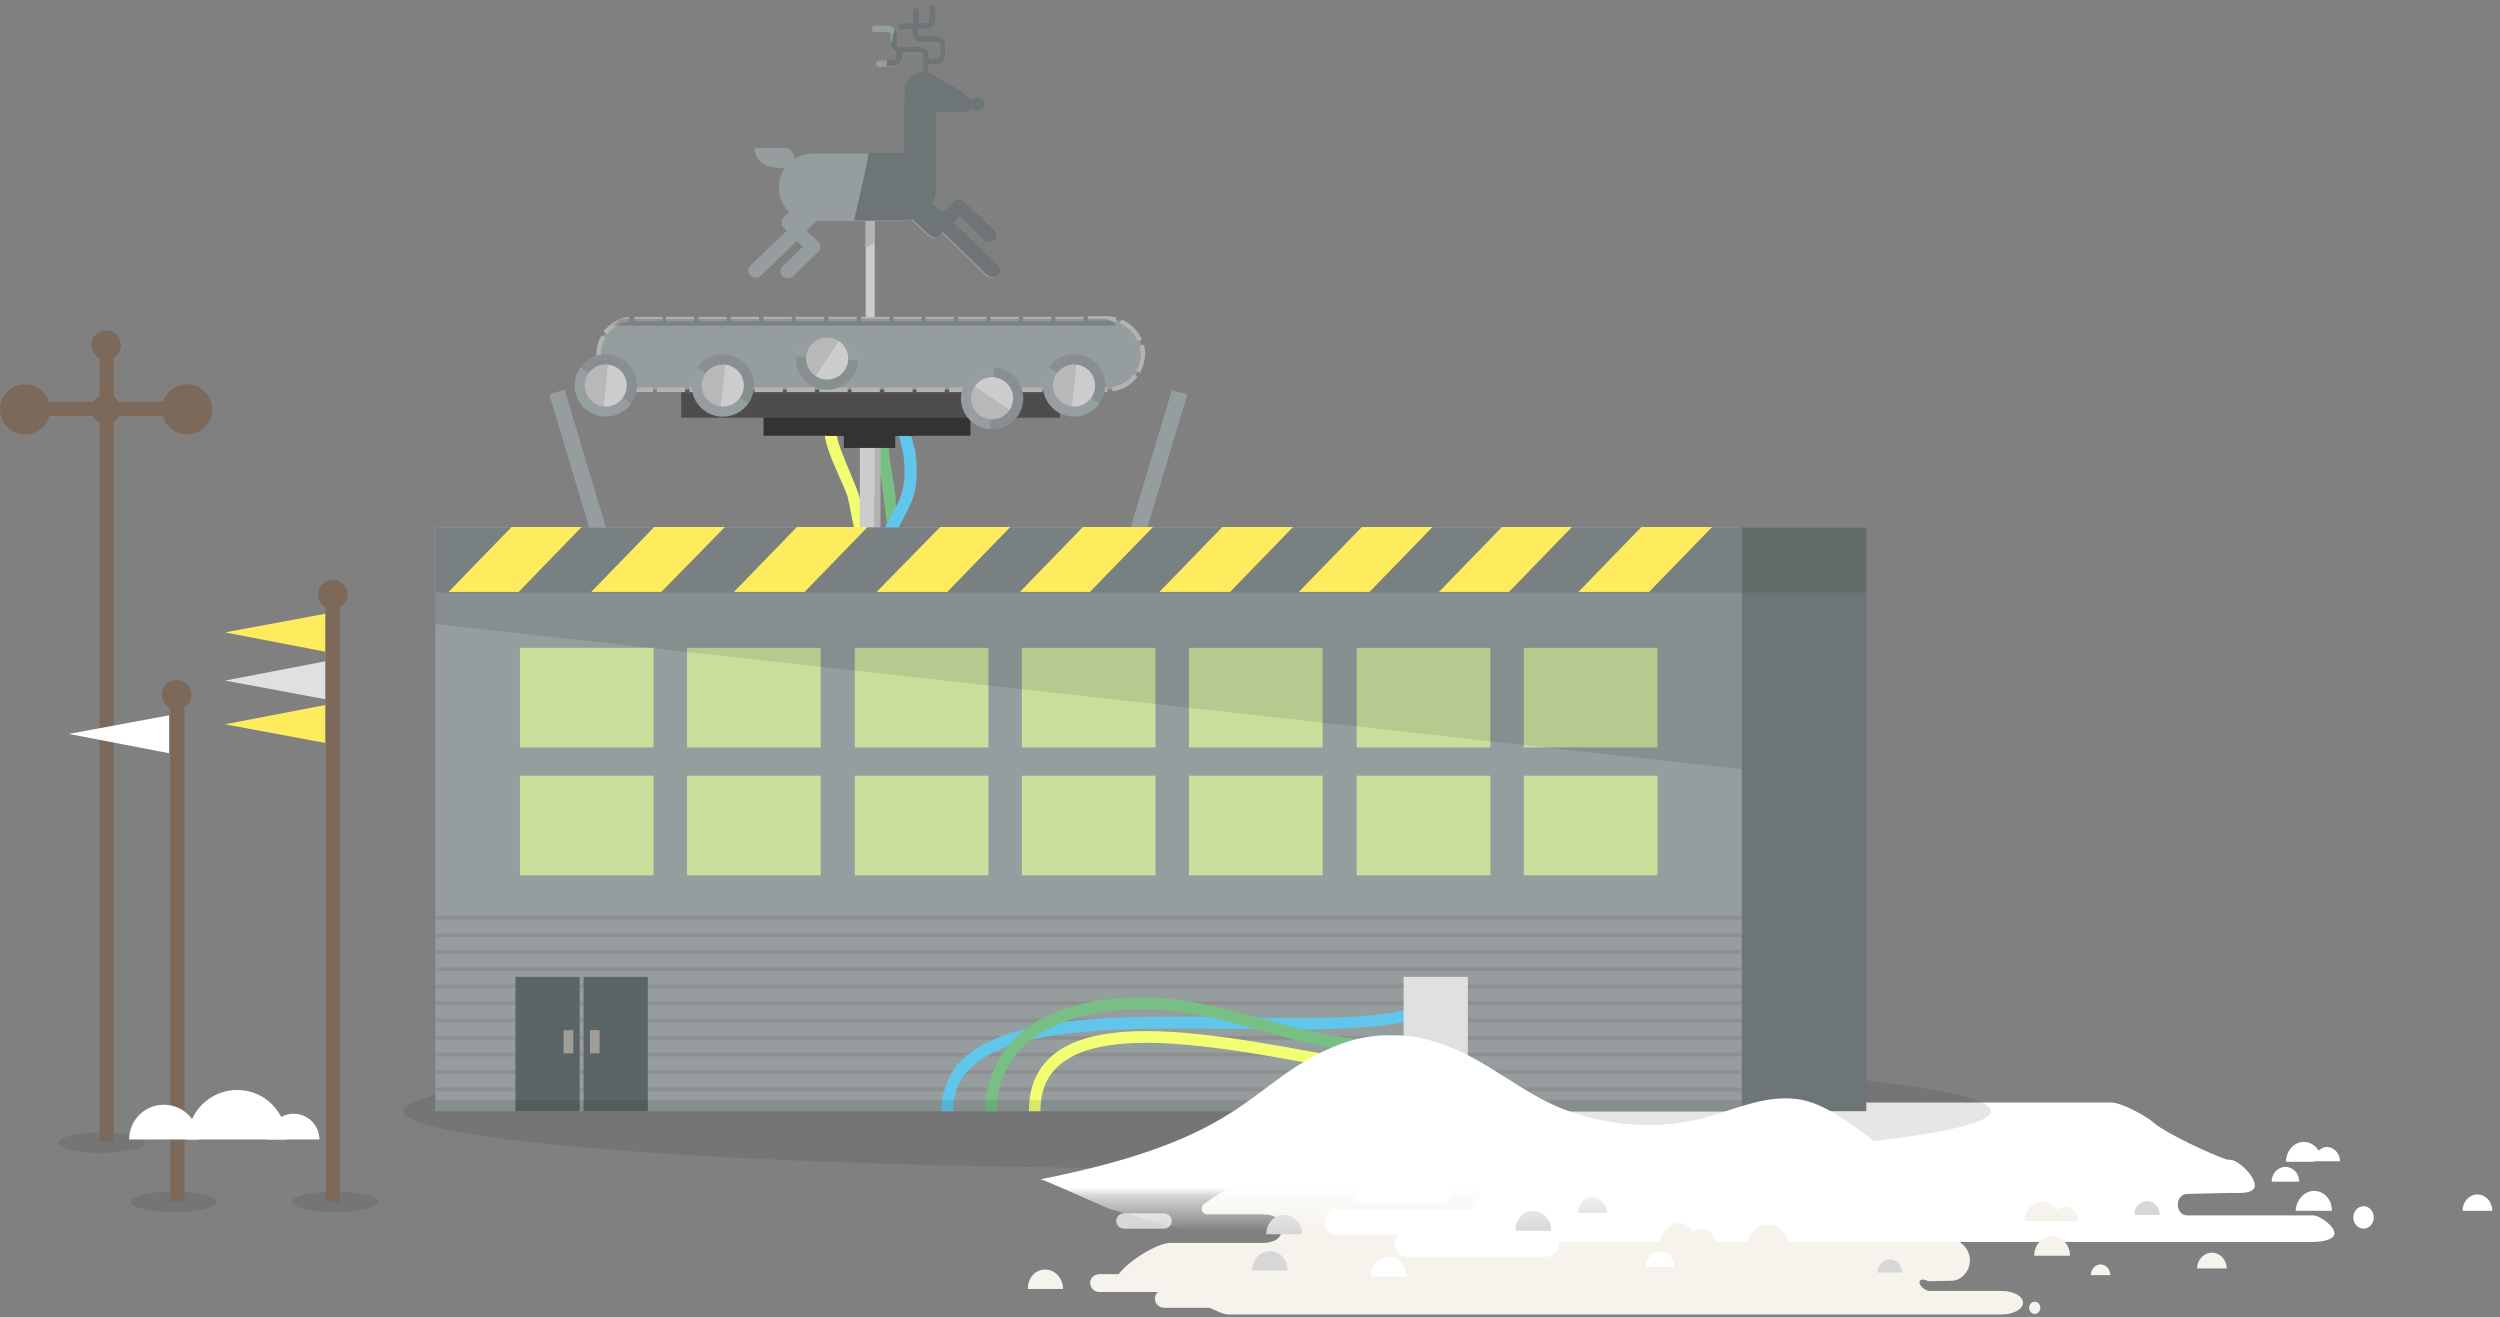 <?xml version="1.0" encoding="UTF-8"?>
<svg width="389px" height="205px" viewBox="0 0 389 205" version="1.1" xmlns="http://www.w3.org/2000/svg" xmlns:xlink="http://www.w3.org/1999/xlink">
    <rect x="0" y="0" width="389" height="205" fill="#808080" stroke="none"/>
    <!-- Generator: Sketch 41 (35326) - http://www.bohemiancoding.com/sketch -->
    <title>Slice 1</title>
    <desc>Created with Sketch.</desc>
    <defs>
        <linearGradient x1="49.989%" y1="54.034%" x2="49.989%" y2="84.696%" id="linearGradient-1">
            <stop stop-color="#FFFFFF" offset="22.35%"></stop>
            <stop stop-color="#FFFFFF" stop-opacity="0.672" offset="32.77%"></stop>
            <stop stop-color="#FFFFFF" stop-opacity="0" offset="79.3%"></stop>
        </linearGradient>
        <linearGradient x1="50.064%" y1="307.014%" x2="50.064%" y2="1.225%" id="linearGradient-2">
            <stop stop-color="#080808" stop-opacity="0.032" offset="90.17%"></stop>
            <stop stop-color="#020202" stop-opacity="0.995" offset="91.35%"></stop>
            <stop stop-color="#080808" offset="100%"></stop>
        </linearGradient>
    </defs>
    <g id="Page-1" stroke="none" stroke-width="1" fill="none" fill-rule="evenodd">
        <g id="building">
            <g id="New_Symbol_65-link" transform="translate(273.462, 188.081) scale(-1, -1) translate(-273.462, -188.081) translate(158.656, 171.396)">
                <g id="New_Symbol_65">
                    <g id="Group" transform="translate(70.71, 0)" fill="#F6F3EC">
                        <ellipse id="Oval" cx="0.953" cy="1.271" rx="0.874" ry="0.953"></ellipse>
                        <path d="M154.928,7.23 C153.418,7.23 152.147,5.879 152.147,4.211 L157.629,4.211 C157.629,5.959 156.437,7.23 154.928,7.23 Z" id="Shape"></path>
                        <path d="M146.426,6.515 L143.487,6.515 C141.977,8.581 137.448,11.361 135.542,11.361 L121.32,11.361 C117.745,11.361 118.063,13.427 118.222,14.142 C118.301,14.857 118.857,15.811 121.241,15.811 L129.662,15.811 C130.536,15.811 130.934,16.923 130.139,17.479 C127.199,19.545 125.134,20.895 122.75,20.895 L21.293,20.895 C19.783,20.895 18.273,20.18 17.4,18.75 C16.526,17.32 13.983,12.553 12.235,11.202 C11.52,10.567 11.044,9.693 11.044,8.66 C11.044,7.786 11.361,6.992 11.918,6.435 C12.394,5.879 13.109,5.482 13.904,5.482 L17.479,5.403 C19.386,6.356 19.306,4.449 17.479,3.893 L6.118,3.893 C4.29,3.893 2.781,3.099 2.781,2.066 C2.781,1.033 4.29,0.238 6.118,0.238 L126.326,0.238 C127.199,0.238 127.915,0.636 129.345,1.271 L136.416,1.271 C137.21,1.271 137.846,1.907 137.846,2.701 C137.846,3.099 137.687,3.496 137.369,3.734 L146.506,3.734 C147.3,3.734 147.936,4.37 147.936,5.164 C147.936,5.959 147.221,6.515 146.426,6.515 Z" id="Shape"></path>
                    </g>
                    <path d="M41.791,7.389 C41.791,8.739 42.824,9.852 44.095,9.852 C45.366,9.852 46.399,8.739 46.399,7.389 L41.791,7.389 Z" id="XMLID_15746_" fill="#F6F3EC"></path>
                    <path d="M59.905,6.356 C59.905,7.309 60.62,8.024 61.415,8.024 C62.289,8.024 62.924,7.23 62.924,6.356" id="XMLID_15745_" fill="#F6F3EC"></path>
                    <path d="M185.675,12.712 C185.675,14.38 186.866,15.731 188.455,15.731 C190.044,15.731 191.236,14.38 191.236,12.712 L185.675,12.712 Z" id="XMLID_15744_" fill="#D7D7D7"></path>
                    <path d="M92.321,6.753 C92.321,7.945 93.195,8.819 94.228,8.819 C95.261,8.819 96.135,7.866 96.135,6.753 L92.321,6.753 Z" id="XMLID_15743_" fill="#D7D7D7"></path>
                    <path d="M213.403,13.586 L207.126,13.586 C206.491,13.586 205.934,14.142 205.934,14.778 C205.934,15.413 206.491,15.969 207.126,15.969 L213.403,15.969 C214.038,15.969 214.594,15.413 214.594,14.778 C214.594,14.142 214.038,13.586 213.403,13.586 Z" id="Shape" fill="#D7D7D7"></path>
                    <path d="M187.899,7.071 C187.899,8.739 189.091,10.09 190.68,10.09 C192.269,10.09 193.461,8.739 193.461,7.071 L187.899,7.071 L187.899,7.071 Z" id="XMLID_15742_" fill="#D7D7D7"></path>
                    <path d="M0.477,16.367 C0.477,17.797 1.51,18.909 2.781,18.909 C4.052,18.909 5.085,17.797 5.085,16.367 L0.477,16.367 L0.477,16.367 Z" id="XMLID_15741_" fill="#FFFFFF"></path>
                    <g id="Group" transform="translate(18.273, 11.123)" fill="#FFFFFF">
                        <path d="M136.733,12.633 C134.032,17.956 125.213,22.087 119.969,22.087 L41.473,22.087 C39.884,22.087 36.07,20.021 34.72,18.83 C33.131,17.4 25.424,13.745 23.358,13.189 L23.041,13.189 C21.69,13.189 19.147,10.646 19.147,9.216 C19.147,7.786 21.69,8.024 23.041,8.024 L23.041,8.024 L29.635,7.866 C31.621,7.866 31.621,4.529 29.635,4.529 L10.09,4.529 C9.057,4.529 6.753,2.86 6.753,1.748 C6.753,0.636 9.057,0.397 10.09,0.397 L144.043,0.397 L136.733,12.633 Z" id="Shape"></path>
                        <path d="M9.931,8.342 C8.342,8.342 7.151,6.992 7.151,5.244 L12.791,5.244 C12.712,6.912 11.441,8.342 9.931,8.342 Z" id="Shape"></path>
                        <path d="M9.931,12.871 L14.301,12.871 C14.301,14.539 13.03,15.969 11.52,15.969 C10.567,15.969 9.693,15.413 9.216,14.619 C8.819,14.937 8.422,15.175 7.945,15.175 C6.833,15.175 5.879,14.142 5.879,12.95 L8.739,12.95 L9.931,12.95 L9.931,12.871 Z" id="Shape"></path>
                        <ellipse id="Oval" cx="2.225" cy="4.211" rx="1.589" ry="1.748"></ellipse>
                        <path d="M12.235,9.772 L12.712,9.772 L12.712,9.772 L16.049,9.772 L16.049,9.772 L16.526,9.772 C16.526,11.044 15.572,12.076 14.38,12.076 C13.189,12.076 12.235,11.044 12.235,9.772 Z" id="Shape"></path>
                    </g>
                    <path d="M138.243,16.049 C138.243,17.4 139.276,18.512 140.468,18.512 C141.739,18.512 142.692,17.4 142.692,16.049 L138.243,16.049 L138.243,16.049 Z" id="XMLID_15740_" fill="#D7D7D7"></path>
                    <path d="M169.387,6.118 C169.387,7.786 170.659,9.216 172.168,9.216 C173.757,9.216 174.949,7.866 174.949,6.118 L169.387,6.118 Z" id="XMLID_15739_" fill="#FFFFFF"></path>
                    <path d="M127.756,7.627 C127.756,8.978 128.709,10.011 129.98,10.011 C131.172,10.011 132.205,8.898 132.205,7.627 L127.756,7.627 Z" id="XMLID_15736_" fill="#FFFFFF"></path>
                    <path d="M52.199,15.731 C52.199,16.923 53.073,17.876 54.185,17.876 C55.297,17.876 56.171,16.923 56.171,15.731 L52.199,15.731 Z" id="XMLID_15735_" fill="#D7D7D7"></path>
                    <path d="M168.037,23.994 L161.601,23.994 C160.966,23.994 160.41,24.55 160.41,25.186 C160.41,25.821 160.966,26.377 161.601,26.377 L168.037,26.377 C168.672,26.377 169.228,25.821 169.228,25.186 C169.228,24.55 168.672,23.994 168.037,23.994 Z" id="Shape" fill="#D7D7D7"></path>
                    <g id="Group" transform="translate(145.393, 8.739)" fill="#FFFFFF">
                        <path d="M18.671,8.739 L30.668,8.739 C31.462,8.739 32.098,9.375 32.098,10.17 C32.098,10.964 31.462,11.6 30.668,11.6 L18.671,11.6 C17.876,11.6 17.241,10.964 17.241,10.17 C17.241,9.375 17.876,8.739 18.671,8.739 Z" id="Shape"></path>
                        <path d="M34.799,7.866 L13.268,7.866 C12.156,7.866 11.282,6.992 11.282,5.879 C11.282,5.323 11.52,4.767 11.918,4.449 L2.304,4.449 C1.192,4.449 0.318,3.575 0.318,2.463 C0.318,1.351 1.192,0.477 2.304,0.477 L23.835,0.477 C24.947,0.477 25.821,1.351 25.821,2.463 C25.821,3.019 25.583,3.575 25.186,3.893 L34.799,3.893 C35.911,3.893 36.785,4.767 36.785,5.879 C36.785,6.992 35.911,7.866 34.799,7.866 Z" id="Shape"></path>
                    </g>
                    <path d="M146.903,13.268 C146.903,14.937 148.174,16.367 149.684,16.367 C151.273,16.367 152.465,15.016 152.465,13.268 L146.903,13.268 Z" id="XMLID_15734_" fill="#D7D7D7"></path>
                    <path d="M66.182,9.375 C66.182,11.044 67.374,12.394 68.963,12.394 C70.552,12.394 71.743,11.044 71.743,9.375 L66.182,9.375 Z" id="XMLID_15733_" fill="#F6F3EC"></path>
                    <path d="M67.691,14.778 C67.691,16.446 68.883,17.797 70.472,17.797 C71.982,17.797 73.253,16.446 73.253,14.778 L67.691,14.778 Z" id="XMLID_15732_" fill="#F6F3EC"></path>
                    <path d="M64.911,14.778 C64.911,15.969 65.785,17.002 66.897,17.002 C68.009,17.002 68.883,16.049 68.883,14.778 L64.911,14.778 Z" id="XMLID_15731_" fill="#F6F3EC"></path>
                    <path d="M124.339,11.361 C124.339,13.03 125.61,14.46 127.12,14.46 C128.63,14.46 129.901,13.109 129.901,11.361 L124.339,11.361 Z" id="XMLID_15730_" fill="#F6F3EC"></path>
                    <path d="M121.4,11.361 C121.4,12.633 122.353,13.586 123.465,13.586 C124.578,13.586 125.531,12.553 125.531,11.361 L121.4,11.361 Z" id="XMLID_15729_" fill="#F6F3EC"></path>
                    <path d="M109.879,10.646 C109.879,12.633 111.309,14.222 113.137,14.222 C114.964,14.222 116.394,12.633 116.394,10.646" id="XMLID_15728_" fill="#F6F3EC"></path>
                </g>
            </g>
            <rect id="Rectangle-path" fill="#959D9E" transform="translate(90.05, 72.305) rotate(-16.69) translate(-90.05, -72.305) " x="88.8" y="60.505" width="2.5" height="23.601"></rect>
            <rect id="Rectangle-path" fill="#959D9E" transform="translate(180.154, 72.346) rotate(-73.303) translate(-180.154, -72.346) " x="168.355" y="71.096" width="23.599" height="2.5"></rect>
            <ellipse id="Oval" fill="#231F20" opacity="0.11" cx="52.1" cy="187" rx="6.7" ry="1.6"></ellipse>
            <ellipse id="Oval" fill="#231F20" opacity="0.11" cx="27" cy="187" rx="6.7" ry="1.6"></ellipse>
            <ellipse id="Oval" fill="#231F20" opacity="0.11" cx="15.8" cy="177.8" rx="6.7" ry="1.6"></ellipse>
            <ellipse id="Oval" fill="#231F20" opacity="0.11" cx="186.3" cy="172.9" rx="123.5" ry="8.9"></ellipse>
            <g id="Group" transform="translate(128, 62)">
                <path d="M12.3,50.6 C10.4,47.7 8.1,44.1 8.2,40.1 C8.2,38 8.8,36.1 9.4,34.2 C9.7,33.3 10,32.4 10.2,31.4 C10.8,28.9 9.6,27.4 8,25.5 C6.7,24 5.3,22.2 4.8,19.7 C4.5,18.4 4.5,18.1 4.4,17.7 C4.3,17.4 4.3,17 4,15.8 C3.9,15.1 3.3,13.7 2.6,12.2 C1.1,8.8 0.1,6.3 0.4,4.9 L2.2,5.2 C2,6.3 3.4,9.4 4.3,11.6 C5,13.3 5.6,14.7 5.8,15.6 C6,16.8 6.1,17.2 6.2,17.6 C6.3,17.9 6.3,18.3 6.6,19.5 C7,21.6 8.2,23.1 9.4,24.5 C11,26.5 12.7,28.6 11.9,32 C11.7,33 11.4,33.9 11.1,34.9 C10.5,36.7 10,38.4 9.9,40.2 C9.9,43.7 12,47.1 13.7,49.8 L12.3,50.6 Z" id="Shape" fill="#F3FF73"></path>
                <path d="M11.9,65.8 C11.7,64.4 11.6,62.9 11.4,61.2 C11.2,58.5 11.2,55.7 11.1,53 C11.1,51.3 11,49.7 11,48 C11,47.8 11,47.5 10.9,47.2 C10.8,46.4 10.7,45.4 11,44.7 C11.2,44.2 11.6,43.9 11.9,43.5 C12.1,43.3 12.4,43 12.5,42.9 C13.1,41.8 13.3,40.3 13.1,38.8 C12.8,36.6 11.6,34.6 10.5,32.6 L10.4,32.5 C9.2,30.4 9.4,27.6 9.5,25.3 C9.5,25 9.5,24.6 9.6,24.3 C9.6,23.6 9.7,23 9.8,22.4 C9.9,21.9 10,21.4 10,20.9 C10.1,20 9.9,18.9 9.8,17.9 C9.7,17.4 9.7,16.9 9.6,16.4 C9.5,15.1 9.3,13.9 9.1,12.6 C8.8,10.9 8.5,9.1 8.5,7.2 C8.5,6.2 8.7,5.3 8.9,4.3 C9.1,3.2 9.3,2.1 9.2,1.1 L11,0.9 C11.1,2.2 10.9,3.4 10.7,4.6 C10.5,5.5 10.4,6.3 10.3,7.2 C10.3,8.9 10.6,10.5 10.9,12.3 C11.1,13.6 11.4,14.9 11.4,16.3 C11.4,16.8 11.5,17.3 11.5,17.8 C11.6,18.9 11.8,20 11.7,21.1 C11.7,21.7 11.6,22.2 11.5,22.8 C11.4,23.4 11.3,23.9 11.3,24.5 C11.3,24.8 11.3,25.2 11.2,25.5 C11.1,27.7 10.9,30.1 11.8,31.7 L11.9,31.8 C13.1,33.9 14.3,36.1 14.7,38.6 C15,40.5 14.7,42.3 13.9,43.8 C13.7,44.2 13.3,44.6 13,44.9 C12.8,45.1 12.5,45.4 12.5,45.5 C12.4,45.8 12.5,46.6 12.5,47.1 C12.5,47.4 12.6,47.8 12.6,48 C12.7,49.7 12.7,51.4 12.7,53 C12.8,55.7 12.8,58.4 13,61.1 C13.1,62.7 13.3,64.2 13.4,65.6 L11.9,65.8 Z" id="Shape" fill="#77BF82"></path>
                <path d="M8.2,55.9 L6.4,55.7 C6.6,52.8 6.9,49.8 8,47 L8.2,46.6 C8.4,46.1 8.6,45.6 8.7,45.2 C8.8,44.7 8.7,44.2 8.5,43.9 L8.4,43.8 C8.3,43.7 8.1,43.5 8,43.3 C7.7,42.7 7.8,42.1 8,41.7 C8.2,41.1 8.5,40.7 8.8,40.3 C9,40 9.2,39.7 9.3,39.5 C9.4,39.1 9.2,38.3 9,37.8 C8.9,37.5 8.8,37.2 8.8,36.9 C8.5,35.1 8.1,32.6 8,30.1 C7.8,26.2 8.5,22.7 9.8,19.9 C10.1,19.3 10.5,18.6 10.8,18 C11.3,17.1 11.8,16.2 12.1,15.3 C12.8,13.5 12.9,11.5 12.6,9 C12.5,8.3 12.3,7.5 12.1,6.7 C11.7,5.3 11.3,3.8 11.5,2.5 L13.3,2.7 C13.2,3.7 13.5,5 13.9,6.2 C14.1,7 14.4,7.9 14.5,8.7 C14.8,11.5 14.7,13.8 13.9,15.9 C13.5,16.9 13,17.9 12.5,18.8 C12.2,19.4 11.8,20 11.6,20.6 C10.4,23.2 9.8,26.4 10,30 C10.1,32.4 10.5,34.8 10.8,36.6 C10.8,36.8 10.9,37.1 11,37.4 C11.2,38.2 11.5,39.2 11.3,40 C11.2,40.5 10.8,41 10.5,41.4 C10.3,41.7 10,42 10,42.3 C9.9,42.5 9.9,42.6 9.9,42.6 L10,42.7 L10.1,42.9 C10.7,43.6 10.9,44.6 10.7,45.6 C10.6,46.2 10.4,46.8 10.1,47.4 L9.9,47.8 C8.7,50.2 8.4,53.1 8.2,55.9 Z" id="Shape" fill="#61C6EC"></path>
            </g>
            <rect id="Rectangle-path" fill="#B3B3B3" x="133.8" y="63.8" width="3.2" height="74.2"></rect>
            <rect id="Rectangle-path" fill="#CCCCCC" x="133.8" y="63.8" width="2.2" height="74.2"></rect>
            <rect id="Rectangle-path" fill="#CCCCCC" x="134.7" y="30.9" width="1.4" height="46.4"></rect>
            <path d="M136.1,37.8 L136.1,30.9 L134.7,30.9 L134.7,38.6 C135.2,38.3 135.6,38 136.1,37.8 Z" id="Shape" fill="#B3B3B3"></path>
            <rect id="Rectangle-path" fill="#333333" x="128.6" y="64.7" width="13.6" height="3.1"></rect>
            <rect id="Rectangle-path" fill="#333333" x="118.8" y="64.7" width="13.6" height="3.1"></rect>
            <rect id="Rectangle-path" fill="#333333" x="137.4" y="64.7" width="13.6" height="3.1"></rect>
            <rect id="Rectangle-path" fill="#333333" x="131.3" y="67.7" width="8" height="2"></rect>
            <rect id="Rectangle-path" fill="#4D4D4D" x="106" y="59.8" width="58.9" height="5.2"></rect>
            <rect id="Rectangle-path" fill="#595959" x="106" y="59.8" width="58.9" height="1.4"></rect>
            <rect id="Rectangle-path" fill="#959D9E" x="67.8" y="82.1" width="203.2" height="90.8"></rect>
            <rect id="Rectangle-path" fill="#959D9E" x="67.8" y="82.1" width="203.2" height="90.8"></rect>
            <rect id="Rectangle-path" fill="#6D7576" x="271" y="82.1" width="19.4" height="90.8"></rect>
            <rect id="Rectangle-path" fill="#959D9E" x="67.8" y="82.1" width="203.2" height="90.8"></rect>
            <rect id="Rectangle-path" fill="#C9E09D" x="80.9" y="100.8" width="20.8" height="15.5"></rect>
            <rect id="Rectangle-path" fill="#C9E09D" x="106.9" y="100.8" width="20.8" height="15.5"></rect>
            <rect id="Rectangle-path" fill="#C9E09D" x="133" y="100.8" width="20.8" height="15.5"></rect>
            <rect id="Rectangle-path" fill="#C9E09D" x="159" y="100.8" width="20.8" height="15.5"></rect>
            <rect id="Rectangle-path" fill="#C9E09D" x="185" y="100.8" width="20.8" height="15.5"></rect>
            <rect id="Rectangle-path" fill="#C9E09D" x="211.1" y="100.8" width="20.8" height="15.5"></rect>
            <rect id="Rectangle-path" fill="#C9E09D" x="237.1" y="100.8" width="20.8" height="15.5"></rect>
            <rect id="Rectangle-path" fill="#C9E09D" x="80.9" y="120.7" width="20.8" height="15.5"></rect>
            <rect id="Rectangle-path" fill="#C9E09D" x="106.9" y="120.7" width="20.8" height="15.5"></rect>
            <rect id="Rectangle-path" fill="#C9E09D" x="133" y="120.7" width="20.8" height="15.5"></rect>
            <rect id="Rectangle-path" fill="#C9E09D" x="159" y="120.7" width="20.8" height="15.5"></rect>
            <rect id="Rectangle-path" fill="#C9E09D" x="185" y="120.7" width="20.8" height="15.5"></rect>
            <rect id="Rectangle-path" fill="#C9E09D" x="211.1" y="120.7" width="20.8" height="15.5"></rect>
            <rect id="Rectangle-path" fill="#C9E09D" x="237.1" y="120.7" width="20.8" height="15.5"></rect>
            <polygon id="Shape" fill="#000000" opacity="0.1" points="271 82.1 67.8 82.1 67.8 97.1 271 119.7"></polygon>
            <rect id="Rectangle-path" fill="#8F8F8F" x="67.8" y="142.5" width="203.2" height="0.6"></rect>
            <rect id="Rectangle-path" fill="#8F8F8F" x="67.8" y="145.2" width="203.2" height="0.6"></rect>
            <rect id="Rectangle-path" fill="#8F8F8F" x="67.8" y="147.8" width="203.2" height="0.6"></rect>
            <rect id="Rectangle-path" fill="#8F8F8F" x="67.8" y="150.5" width="203.2" height="0.6"></rect>
            <rect id="Rectangle-path" fill="#8F8F8F" x="67.8" y="153.2" width="203.2" height="0.6"></rect>
            <rect id="Rectangle-path" fill="#8F8F8F" x="67.8" y="155.8" width="203.2" height="0.6"></rect>
            <rect id="Rectangle-path" fill="#8F8F8F" x="67.8" y="158.5" width="203.2" height="0.6"></rect>
            <rect id="Rectangle-path" fill="#8F8F8F" x="67.8" y="161.2" width="203.2" height="0.6"></rect>
            <rect id="Rectangle-path" fill="#8F8F8F" x="67.8" y="163.8" width="203.2" height="0.6"></rect>
            <rect id="Rectangle-path" fill="#8F8F8F" x="67.8" y="166.5" width="203.2" height="0.6"></rect>
            <rect id="Rectangle-path" fill="#8F8F8F" x="67.8" y="169.2" width="203.2" height="0.6"></rect>
            <rect id="Rectangle-path" fill="#000000" opacity="0.1" x="67.8" y="82.1" width="203.2" height="10.1"></rect>
            <rect id="Rectangle-path" fill="#000000" opacity="0.1" x="271" y="82.1" width="19.4" height="10.1"></rect>
            <g id="Group" transform="translate(80, 152)">
                <rect id="Rectangle-path" fill="#5C6566" x="0.2" y="0" width="10" height="20.9"></rect>
                <rect id="Rectangle-path" fill="#A19E97" x="7.7" y="8.3" width="1.5" height="3.6"></rect>
                <rect id="Rectangle-path" fill="#5C6566" x="10.8" y="0" width="10" height="20.9"></rect>
                <rect id="Rectangle-path" fill="#A19E97" x="11.8" y="8.3" width="1.5" height="3.6"></rect>
            </g>
            <g id="Group" transform="translate(14, 51)" fill="#7C6959">
                <rect id="Rectangle-path" x="1.5" y="2.1" width="2.2" height="124.6"></rect>
                <circle id="Oval" cx="2.5" cy="2.7" r="2.3"></circle>
                <circle id="Oval" cx="2.5" cy="12.7" r="2.3"></circle>
            </g>
            <rect id="Rectangle-path" fill="#7C6959" x="4.4" y="62.5" width="23.7" height="2.2"></rect>
            <circle id="Oval" fill="#7C6959" cx="3.9" cy="63.7" r="3.9"></circle>
            <circle id="Oval" fill="#7C6959" cx="29.1" cy="63.7" r="3.9"></circle>
            <g id="Group" transform="translate(10, 105)">
                <rect id="Rectangle-path" fill="#7C6959" x="16.5" y="2.5" width="2.2" height="79.5"></rect>
                <circle id="Oval" fill="#7C6959" cx="17.5" cy="3.1" r="2.3"></circle>
                <polygon id="Shape" fill="#FFFFFF" points="16.3 6.3 0.7 9.2 16.3 12.2"></polygon>
            </g>
            <g id="Group" transform="translate(35, 90)">
                <g transform="translate(14, 0)" fill="#7C6959">
                    <rect id="Rectangle-path" x="1.7" y="1.9" width="2.2" height="95.1"></rect>
                    <circle id="Oval" cx="2.8" cy="2.5" r="2.3"></circle>
                </g>
                <polygon id="Shape" fill="#FFEB5E" points="15.6 5.5 0 8.4 15.6 11.4"></polygon>
                <polygon id="Shape" fill="#FFEB5E" points="15.6 19.7 0 22.7 15.6 25.6"></polygon>
                <polygon id="Shape" fill="#E0E0E0" points="15.6 12.9 0 15.9 15.6 18.8"></polygon>
            </g>
            <polygon id="Shape" fill="#FFEB5E" points="80.7 92.1 69.8 92.1 79.6 82 90.5 82"></polygon>
            <polygon id="Shape" fill="#FFEB5E" points="102.9 92.1 92 92.1 101.8 82 112.8 82"></polygon>
            <polygon id="Shape" fill="#FFEB5E" points="125.2 92.1 114.2 92.1 124 82 135 82"></polygon>
            <polygon id="Shape" fill="#FFEB5E" points="147.4 92.1 136.4 92.1 146.3 82 157.2 82"></polygon>
            <polygon id="Shape" fill="#FFEB5E" points="169.6 92.1 158.7 92.1 168.5 82 179.4 82"></polygon>
            <polygon id="Shape" fill="#FFEB5E" points="191.4 92.1 180.4 92.1 190.2 82 201.2 82"></polygon>
            <polygon id="Shape" fill="#FFEB5E" points="213.1 92.1 202.1 92.1 211.9 82 222.9 82"></polygon>
            <polygon id="Shape" fill="#FFEB5E" points="234.8 92.1 223.9 92.1 233.7 82 244.6 82"></polygon>
            <polygon id="Shape" fill="#FFEB5E" points="256.6 92.1 245.6 92.1 255.4 82 266.4 82"></polygon>
            <path d="M148.3,172.9 L146.5,172.9 C146.5,169.7 147.6,167 149.7,164.9 C156.9,157.8 174.9,158 192.3,158.3 C204.9,158.5 216.7,158.7 222.6,155.9 L223.4,157.5 C217.2,160.4 205.1,160.3 192.3,160.1 C176.1,159.9 157.7,159.6 151,166.2 C149.1,168 148.3,170.2 148.3,172.9 Z" id="Shape" fill="#61C6EC"></path>
            <path d="M155.1,172.9 L153.3,172.9 C153.3,168.9 155,155.6 177,155.2 C183.8,155.1 189.7,156.7 196,158.4 C204.1,160.7 212.5,163 223.4,161.2 L223.7,163 C212.5,164.9 203.9,162.5 195.6,160.2 C189.5,158.5 183.7,156.9 177.2,157 C163.3,157.3 155.1,163.2 155.1,172.9 Z" id="Shape" fill="#77BF82"></path>
            <path d="M161.9,172.9 L160.1,172.9 C160.1,169.2 161.3,166.3 163.8,164.2 C171.5,157.7 189.6,161 205.5,163.9 C212.4,165.2 218.9,166.3 223.2,166.4 L223.2,168.2 C218.7,168.1 212.1,166.9 205.2,165.7 C190.4,163 172.1,159.6 165,165.6 C162.9,167.3 161.9,169.7 161.9,172.9 Z" id="Shape" fill="#F3FF73"></path>
            <rect id="Rectangle-path" fill="#E0E0E0" x="218.4" y="152" width="10" height="20.9"></rect>
            <g id="Group" transform="translate(20, 169)" fill="#FFFFFF">
                <path d="M21.7,8.3 C21.7,6.1 23.5,4.3 25.7,4.3 C27.9,4.3 29.7,6.1 29.7,8.3 L21.7,8.3 Z" id="Shape"></path>
                <path d="M9.2,8.3 C9.2,4 12.7,0.6 16.9,0.6 C21.2,0.6 24.6,4.1 24.6,8.3 L9.2,8.3 Z" id="Shape"></path>
                <path d="M0.1,8.3 C0.1,5.3 2.5,2.9 5.5,2.9 C8.5,2.9 10.9,5.3 10.9,8.3 L0.1,8.3 Z" id="Shape"></path>
            </g>
            <rect id="Rectangle-path" fill="#000000" opacity="0.1" x="67.8" y="171.2" width="203.2" height="1.8"></rect>
            <path d="M161.9,183.5 C194.8,177 194,168.5 207.7,162.8 C210.9,161.5 213.9,161 216.6,161.1 C219.3,161 222.4,161.6 225.8,163 C232,165.5 237.1,170.2 243.3,172.6 C250.4,175.3 258,175.8 265,174 C269.8,172.7 274.4,170.4 279.5,171 C289,172 300.2,188.6 309.2,186.1 C307.5,190.3 301.8,187.9 298.4,190.4 C286.8,199 271.5,200.1 256.8,200.1 C236.9,200.1 217.5,196.4 197.7,194.1 C189.4,193.1 180.8,190.5 172.6,188.1 C171,187.4 162.1,183.4 161.9,183.5 Z" id="XMLID_3_" fill="url(#linearGradient-1)"></path>
            <g id="Group" transform="translate(87, 0)">
                <path d="M85.3,60.6 L11.6,60.6 C8.6,60.6 6.1,58.1 6.1,55.1 L6.1,55.1 C6.1,52.1 8.6,49.6 11.6,49.6 L85.3,49.6 C88.3,49.6 90.8,52.1 90.8,55.1 L90.8,55.1 C90.8,58.2 88.3,60.6 85.3,60.6 Z" id="Shape" fill="#959D9E"></path>
                <path d="M80.9,61 L80.9,60.3 L85.3,60.3 L85.3,60.8 L85.3,61 L80.9,61 Z M80.3,61 L75.9,61 L75.9,60.3 L80.3,60.3 L80.3,61 Z M75.2,61 L70.8,61 L70.8,60.3 L75.2,60.3 L75.2,61 Z M70.1,61 L65.7,61 L65.7,60.3 L70.1,60.3 L70.1,61 Z M65.1,61 L60.7,61 L60.7,60.3 L65.1,60.3 L65.1,61 Z M60,61 L55.6,61 L55.6,60.3 L60,60.3 L60,61 Z M55,61 L50.6,61 L50.6,60.3 L55,60.3 L55,61 Z M49.9,61 L45.5,61 L45.5,60.3 L49.9,60.3 L49.9,61 Z M44.9,61 L40.5,61 L40.5,60.3 L44.9,60.3 L44.9,61 Z M39.8,61 L35.4,61 L35.4,60.3 L39.8,60.3 L39.8,61 Z M34.8,61 L30.4,61 L30.4,60.3 L34.8,60.3 L34.8,61 Z M29.7,61 L25.3,61 L25.3,60.3 L29.7,60.3 L29.7,61 Z M24.7,61 L20.3,61 L20.3,60.3 L24.7,60.3 L24.7,61 Z M19.6,61 L15.2,61 L15.2,60.3 L19.6,60.3 L19.6,61 Z M14.6,61 L11.6,61 C11.1,61 10.6,60.9 10.1,60.8 L10.3,60.1 C10.7,60.2 11.2,60.3 11.6,60.3 L14.6,60.3 L14.6,61 Z M86.1,60.9 L86,60.2 C87.4,60 88.6,59.3 89.4,58.2 L90,58.6 C89.1,59.9 87.6,60.7 86.1,60.9 Z M9.5,60.6 C8.1,60 6.9,58.9 6.3,57.4 L6.9,57.1 C7.4,58.4 8.5,59.4 9.7,59.9 L9.5,60.6 Z M90.4,58 L89.8,57.7 C90.2,56.9 90.5,56.1 90.5,55.2 C90.5,54.7 90.4,54.2 90.3,53.8 L91,53.6 C91.1,54.1 91.2,54.6 91.2,55.2 C91.1,56.2 90.9,57.1 90.4,58 Z M6,56.7 C5.9,56.2 5.8,55.7 5.8,55.1 C5.8,54 6.1,53 6.6,52.2 L7.2,52.5 C6.8,53.3 6.5,54.1 6.5,55 C6.5,55.5 6.6,56 6.7,56.4 L6,56.7 Z M90,53.1 C89.5,51.8 88.4,50.8 87.2,50.3 L87.5,49.7 C88.9,50.3 90.1,51.4 90.7,52.9 L90,53.1 Z M7.5,52 L6.9,51.6 C7.8,50.4 9.3,49.5 10.8,49.3 L11,50 C9.6,50.2 8.3,50.9 7.5,52 Z M86.6,50.1 C86.2,50 85.8,49.9 85.3,49.9 L82.3,49.9 L82.3,49.2 L85.3,49.2 C85.8,49.2 86.3,49.3 86.7,49.4 L86.6,50.1 Z M81.6,50 L77.2,50 L77.2,49.3 L81.6,49.3 L81.6,50 Z M76.6,50 L72.2,50 L72.2,49.3 L76.6,49.3 L76.6,50 Z M71.5,50 L67.1,50 L67.1,49.3 L71.5,49.3 L71.5,50 Z M66.5,50 L62.1,50 L62.1,49.3 L66.5,49.3 L66.5,50 Z M61.4,50 L57,50 L57,49.3 L61.4,49.3 L61.4,50 Z M56.4,50 L52,50 L52,49.3 L56.4,49.3 L56.4,50 Z M51.3,50 L47,50 L47,49.3 L51.4,49.3 L51.4,50 L51.3,50 Z M46.3,50 L41.9,50 L41.9,49.3 L46.3,49.3 L46.3,50 Z M41.2,50 L36.8,50 L36.8,49.3 L41.2,49.3 L41.2,50 Z M36.2,50 L31.8,50 L31.8,49.3 L36.2,49.3 L36.2,50 Z M31.1,50 L26.7,50 L26.7,49.3 L31.1,49.3 L31.1,50 Z M26.1,50 L21.7,50 L21.7,49.3 L26.1,49.3 L26.1,50 Z M21,50 L16.6,50 L16.6,49.3 L21,49.3 L21,50 Z M16,50 L11.7,50 L11.7,49.3 L16.1,49.3 L16.1,50 L16,50 Z" id="Shape" fill="#B3B3B3"></path>
                <g id="XMLID_2_" transform="translate(80.127, 59.985) scale(1, -1) translate(-80.127, -59.985) translate(73.285, 53.142)">
                    <g id="New_Symbol_143">
                        <g id="Group" transform="translate(0, 0)">
                            <g transform="translate(0, 0)">
                                <ellipse id="Oval" fill="#969FA0" transform="translate(6.843, 6.843) rotate(-54.217) translate(-6.843, -6.843) " cx="6.843" cy="6.843" rx="4.849" ry="4.849"></ellipse>
                                <path d="M2.886,9.698 C4.463,11.87 7.497,12.376 9.669,10.799 C11.841,9.223 12.346,6.188 10.77,4.016" id="Shape" fill="#000000" opacity="0.1"></path>
                            </g>
                            <ellipse id="Oval" fill="#CCCCCC" transform="translate(6.843, 6.843) rotate(-84.238) translate(-6.843, -6.843) " cx="6.843" cy="6.843" rx="3.272" ry="3.272"></ellipse>
                            <path d="M6.515,3.57 C4.7,3.748 3.392,5.355 3.6,7.17 C3.778,8.985 5.385,10.293 7.199,10.085" id="Shape" fill="#000000" opacity="0.1"></path>
                        </g>
                    </g>
                </g>
                <g id="XMLID_1_" transform="translate(67.372, 61.967) rotate(-50.14) translate(-67.372, -61.967) translate(60.528, 55.123)">
                    <g id="New_Symbol_143">
                        <g id="Group" transform="translate(0, 0)">
                            <g transform="translate(0, 0)">
                                <circle id="Oval" fill="#969FA0" transform="translate(6.844, 6.844) rotate(-54.217) translate(-6.844, -6.844) " cx="6.844" cy="6.844" r="4.85"></circle>
                                <path d="M2.886,9.7 C4.463,11.872 7.498,12.378 9.67,10.801 C11.842,9.224 12.348,6.189 10.771,4.017" id="Shape" fill="#000000" opacity="0.1"></path>
                            </g>
                            <circle id="Oval" fill="#CCCCCC" transform="translate(6.844, 6.844) rotate(-84.238) translate(-6.844, -6.844) " cx="6.844" cy="6.844" r="3.273"></circle>
                            <path d="M6.516,3.571 C4.701,3.749 3.392,5.356 3.6,7.171 C3.779,8.986 5.386,10.295 7.201,10.087" id="Shape" fill="#000000" opacity="0.1"></path>
                        </g>
                    </g>
                </g>
                <g id="New_Symbol_143-link" transform="translate(41.71, 55.789) rotate(39.532) translate(-41.71, -55.789) translate(34.866, 48.945)">
                    <g id="New_Symbol_143">
                        <g id="Group" transform="translate(0, 0)">
                            <g transform="translate(0, 0)">
                                <circle id="Oval" fill="#969FA0" transform="translate(6.844, 6.844) rotate(-54.217) translate(-6.844, -6.844) " cx="6.844" cy="6.844" r="4.85"></circle>
                                <path d="M2.886,9.7 C4.463,11.873 7.499,12.379 9.671,10.801 C11.843,9.224 12.349,6.189 10.772,4.017" id="Shape" fill="#000000" opacity="0.1"></path>
                            </g>
                            <circle id="Oval" fill="#CCCCCC" transform="translate(6.844, 6.844) rotate(-84.238) translate(-6.844, -6.844) " cx="6.844" cy="6.844" r="3.273"></circle>
                            <path d="M6.517,3.571 C4.701,3.749 3.392,5.356 3.6,7.171 C3.779,8.986 5.386,10.296 7.201,10.087" id="Shape" fill="#000000" opacity="0.1"></path>
                        </g>
                    </g>
                </g>
                <g id="New_Symbol_143-link" transform="translate(25.469, 59.985) scale(1, -1) translate(-25.469, -59.985) translate(18.627, 53.142)">
                    <g id="New_Symbol_143">
                        <g id="Group" transform="translate(0, 0)">
                            <g transform="translate(0, 0)">
                                <ellipse id="Oval" fill="#969FA0" transform="translate(6.843, 6.843) rotate(-54.217) translate(-6.843, -6.843) " cx="6.843" cy="6.843" rx="4.849" ry="4.849"></ellipse>
                                <path d="M2.886,9.698 C4.463,11.87 7.497,12.376 9.669,10.799 C11.841,9.223 12.346,6.188 10.77,4.016" id="Shape" fill="#000000" opacity="0.1"></path>
                            </g>
                            <ellipse id="Oval" fill="#CCCCCC" transform="translate(6.843, 6.843) rotate(-84.238) translate(-6.843, -6.843) " cx="6.843" cy="6.843" rx="3.272" ry="3.272"></ellipse>
                            <path d="M6.515,3.57 C4.7,3.748 3.392,5.355 3.6,7.17 C3.778,8.985 5.385,10.293 7.199,10.085" id="Shape" fill="#000000" opacity="0.1"></path>
                        </g>
                    </g>
                </g>
                <g id="New_Symbol_143-link" transform="translate(7.25, 59.985) scale(1, -1) translate(-7.25, -59.985) translate(0.408, 53.142)">
                    <g id="New_Symbol_143">
                        <g id="Group" transform="translate(0, 0)">
                            <g transform="translate(0, 0)">
                                <ellipse id="Oval" fill="#969FA0" transform="translate(6.843, 6.843) rotate(-54.217) translate(-6.843, -6.843) " cx="6.843" cy="6.843" rx="4.849" ry="4.849"></ellipse>
                                <path d="M2.886,9.698 C4.463,11.87 7.497,12.376 9.669,10.799 C11.841,9.223 12.346,6.188 10.77,4.016" id="Shape" fill="#000000" opacity="0.1"></path>
                            </g>
                            <ellipse id="Oval" fill="#CCCCCC" transform="translate(6.843, 6.843) rotate(-84.238) translate(-6.843, -6.843) " cx="6.843" cy="6.843" rx="3.272" ry="3.272"></ellipse>
                            <path d="M6.515,3.57 C4.7,3.748 3.392,5.355 3.6,7.17 C3.778,8.985 5.385,10.293 7.199,10.085" id="Shape" fill="#000000" opacity="0.1"></path>
                        </g>
                    </g>
                </g>
                <path d="M86.1,53.2 C87,53.2 87.6,52.2 87.2,51.4 C86.6,50.3 85.8,49.6 84.8,49.6 L10.3,49.6 C9.4,49.6 8.5,50.3 7.9,51.4 C7.5,52.2 8.1,53.2 9,53.2 L86.1,53.2 Z" id="Shape" fill="url(#linearGradient-2)" opacity="0.18"></path>
                <path d="M68.3,41.3 L61.4,34.6 L62.3,33.7 L66.1,37.4 C66.3,37.6 66.6,37.7 66.9,37.7 C67.2,37.7 67.5,37.6 67.7,37.4 C68.2,37 68.2,36.2 67.7,35.8 L63,31.3 C62.8,31.1 62.5,31 62.2,31 C61.9,31 61.6,31.1 61.4,31.3 L59.6,33 L58.1,31.6 C58.5,30.9 58.7,30.1 58.7,29.3 L58.7,17.5 L62.8,17.5 C63.3,17.5 63.8,17.3 64.1,16.9 C64.3,17.2 64.6,17.3 65,17.3 C65.6,17.3 66.2,16.8 66.2,16.2 C66.2,15.6 65.7,15.1 65,15.1 C64.6,15.1 64.3,15.3 64.1,15.5 C63.9,15.3 63.7,15 63.3,14.7 C61.4,13.3 58.3,11.7 58.3,11.7 C58.1,11.5 57.7,11.3 57.4,11.2 L57.4,10 L58.6,10 C59.4,10 60.1,9.4 60.1,8.6 L60.1,7 C60.1,6.2 59.4,5.6 58.6,5.6 L56.3,5.6 C56,5.6 55.8,5.4 55.8,5.1 L55.8,4.5 L57.1,4.5 C57.9,4.5 58.6,3.9 58.6,3.1 L58.6,1.2 C58.6,0.9 58.4,0.7 58.1,0.7 C57.8,0.7 57.6,0.9 57.6,1.2 L57.6,3 C57.6,3.3 57.4,3.5 57.1,3.5 L56,3.5 L56,1.7 C56,1.4 55.8,1.2 55.5,1.2 C55.2,1.2 55,1.4 55,1.7 L55,3.6 L53.3,3.6 C53,3.6 52.8,3.8 52.8,4.1 C52.8,4.4 53,4.6 53.3,4.6 L55,4.6 L55,5.2 C55,6 55.7,6.6 56.5,6.6 L58.8,6.6 C59.1,6.6 59.3,6.8 59.3,7.1 L59.3,8.6 C59.3,8.9 59.1,9.1 58.8,9.1 L57.6,9.1 L57.6,8.7 C57.6,7.9 56.9,7.3 56.1,7.3 L53.1,7.3 C52.8,7.3 52.6,7.1 52.6,6.8 L52.6,5.4 C52.6,4.6 51.9,4 51.1,4 L49.1,4 C48.8,4 48.6,4.2 48.6,4.5 C48.6,4.8 48.8,5 49.1,5 L51.1,5 C51.4,5 51.6,5.2 51.6,5.5 L51.6,6.8 C51.6,7.4 51.9,7.8 52.4,8.1 L52.4,8.9 C52.4,9.2 52.2,9.4 51.9,9.4 L49.8,9.4 C49.5,9.4 49.3,9.6 49.3,9.9 C49.3,10.2 49.5,10.4 49.8,10.4 L51.9,10.4 C52.7,10.4 53.4,9.8 53.4,9 L53.4,8.3 L56.1,8.3 C56.4,8.3 56.6,8.5 56.6,8.8 L56.6,9.4 C56.6,9.5 56.5,9.5 56.5,9.6 C56.5,9.7 56.5,9.8 56.6,9.8 L56.6,11.3 C55.2,11.4 53.7,12.4 53.7,14.5 C53.7,17.8 53.6,23.9 53.6,23.9 L50.9,23.9 L42.4,23.9 L39.5,23.9 C38.4,23.9 37.5,24.2 36.6,24.7 L36.6,24.6 C36.6,23.7 35.9,23 35,23 L30.4,23 C30.4,23.9 30.8,26.2 35,26.2 L35.1,26.2 C34.5,27 34.2,28 34.2,29 L34.2,29.3 C34.2,30.7 34.8,32 35.8,33 L34.9,33.8 C34.7,34 34.6,34.3 34.6,34.6 C34.6,34.9 34.7,35.2 34.9,35.4 L35.4,35.9 L29.8,41.3 C29.3,41.7 29.3,42.5 29.8,42.9 C30,43.1 30.3,43.2 30.6,43.2 C30.9,43.2 31.2,43.1 31.4,42.9 L37,37.5 L37.9,38.4 L34.8,41.4 C34.3,41.8 34.3,42.6 34.8,43 C35,43.2 35.3,43.3 35.6,43.3 C35.9,43.3 36.2,43.2 36.4,43 L40.3,39.2 C40.8,38.8 40.8,38 40.3,37.6 L38.5,35.9 L40,34.4 L53.4,34.4 C53.9,34.4 54.4,34.3 54.8,34.2 L57.4,36.7 C57.9,37.1 58.6,37.1 59,36.7 L59.5,36.2 L66.4,42.9 C66.6,43.1 66.9,43.2 67.2,43.2 C67.5,43.2 67.8,43.1 68,42.9 C68.8,42.4 68.8,41.7 68.3,41.3 Z" id="Shape" fill="#959D9E"></path>
                <path d="M68.3,41.3 L61.4,34.6 L62.3,33.7 L66.1,37.4 C66.3,37.6 66.6,37.7 66.9,37.7 C67.2,37.7 67.5,37.6 67.7,37.4 C68.2,37 68.2,36.2 67.7,35.8 L63,31.3 C62.8,31.1 62.5,31 62.2,31 C61.9,31 61.6,31.1 61.4,31.3 L59.6,33 L58.1,31.6 C58.5,30.9 58.7,30.1 58.7,29.3 L58.7,17.5 L62.8,17.5 C63.3,17.5 63.8,17.3 64.1,16.9 C64.3,17.2 64.6,17.3 65,17.3 C65.6,17.3 66.2,16.8 66.2,16.2 C66.2,15.6 65.7,15.1 65,15.1 C64.6,15.1 64.3,15.3 64.1,15.5 C63.9,15.3 63.7,15 63.3,14.7 C61.4,13.3 58.3,11.7 58.3,11.7 C58.1,11.5 57.7,11.3 57.4,11.2 L57.4,10 L58.6,10 C59.4,10 60.1,9.4 60.1,8.6 L60.1,7 C60.1,6.2 59.4,5.6 58.6,5.6 L56.3,5.6 C56,5.6 55.8,5.4 55.8,5.1 L55.8,4.5 L57.1,4.5 C57.9,4.5 58.6,3.9 58.6,3.1 L58.6,1.2 C58.6,0.9 58.4,0.7 58.1,0.7 C57.8,0.7 57.6,0.9 57.6,1.2 L57.6,3 C57.6,3.3 57.4,3.5 57.1,3.5 L56,3.5 L56,1.7 C56,1.4 55.8,1.2 55.5,1.2 C55.2,1.2 55,1.4 55,1.7 L55,3.6 L53.3,3.6 C53,3.6 52.8,3.8 52.8,4.1 C52.8,4.4 53,4.6 53.3,4.6 L55,4.6 L55,5.2 C55,6 55.7,6.6 56.5,6.6 L58.8,6.6 C59.1,6.6 59.3,6.8 59.3,7.1 L59.3,8.6 C59.3,8.9 59.1,9.1 58.8,9.1 L57.6,9.1 L57.6,8.7 C57.6,7.9 56.9,7.3 56.1,7.3 L53.1,7.3 C52.8,7.3 52.6,7.1 52.6,6.8 L52.6,5.4 C52.6,5 52.5,4.7 52.2,4.5 C52,5.3 51.8,6.2 51.6,7 C51.7,7.4 52,7.8 52.4,8 L52.4,8.8 C52.4,9.1 52.2,9.3 51.9,9.3 L51.1,9.3 C51,9.6 51,9.9 50.9,10.3 L51.9,10.3 C52.7,10.3 53.4,9.7 53.4,8.9 L53.4,8.2 L56.1,8.2 C56.4,8.2 56.6,8.4 56.6,8.7 L56.6,9.3 C56.6,9.4 56.5,9.4 56.5,9.5 C56.5,9.6 56.5,9.7 56.6,9.7 L56.6,11.2 C55.2,11.3 53.7,12.3 53.7,14.4 C53.7,17.7 53.6,23.8 53.6,23.8 L48.2,23.8 C47.5,27.3 46.7,30.8 45.9,34.3 L53.6,34.3 C54.1,34.3 54.6,34.2 55,34.1 L57.6,36.6 C58.1,37 58.8,37 59.2,36.6 L59.7,36.1 L66.6,42.8 C66.8,43 67.1,43.1 67.4,43.1 C67.7,43.1 68,43 68.2,42.8 C68.8,42.4 68.8,41.7 68.3,41.3 Z" id="Shape" fill="#6D7576"></path>
            </g>
        </g>
    </g>
</svg>